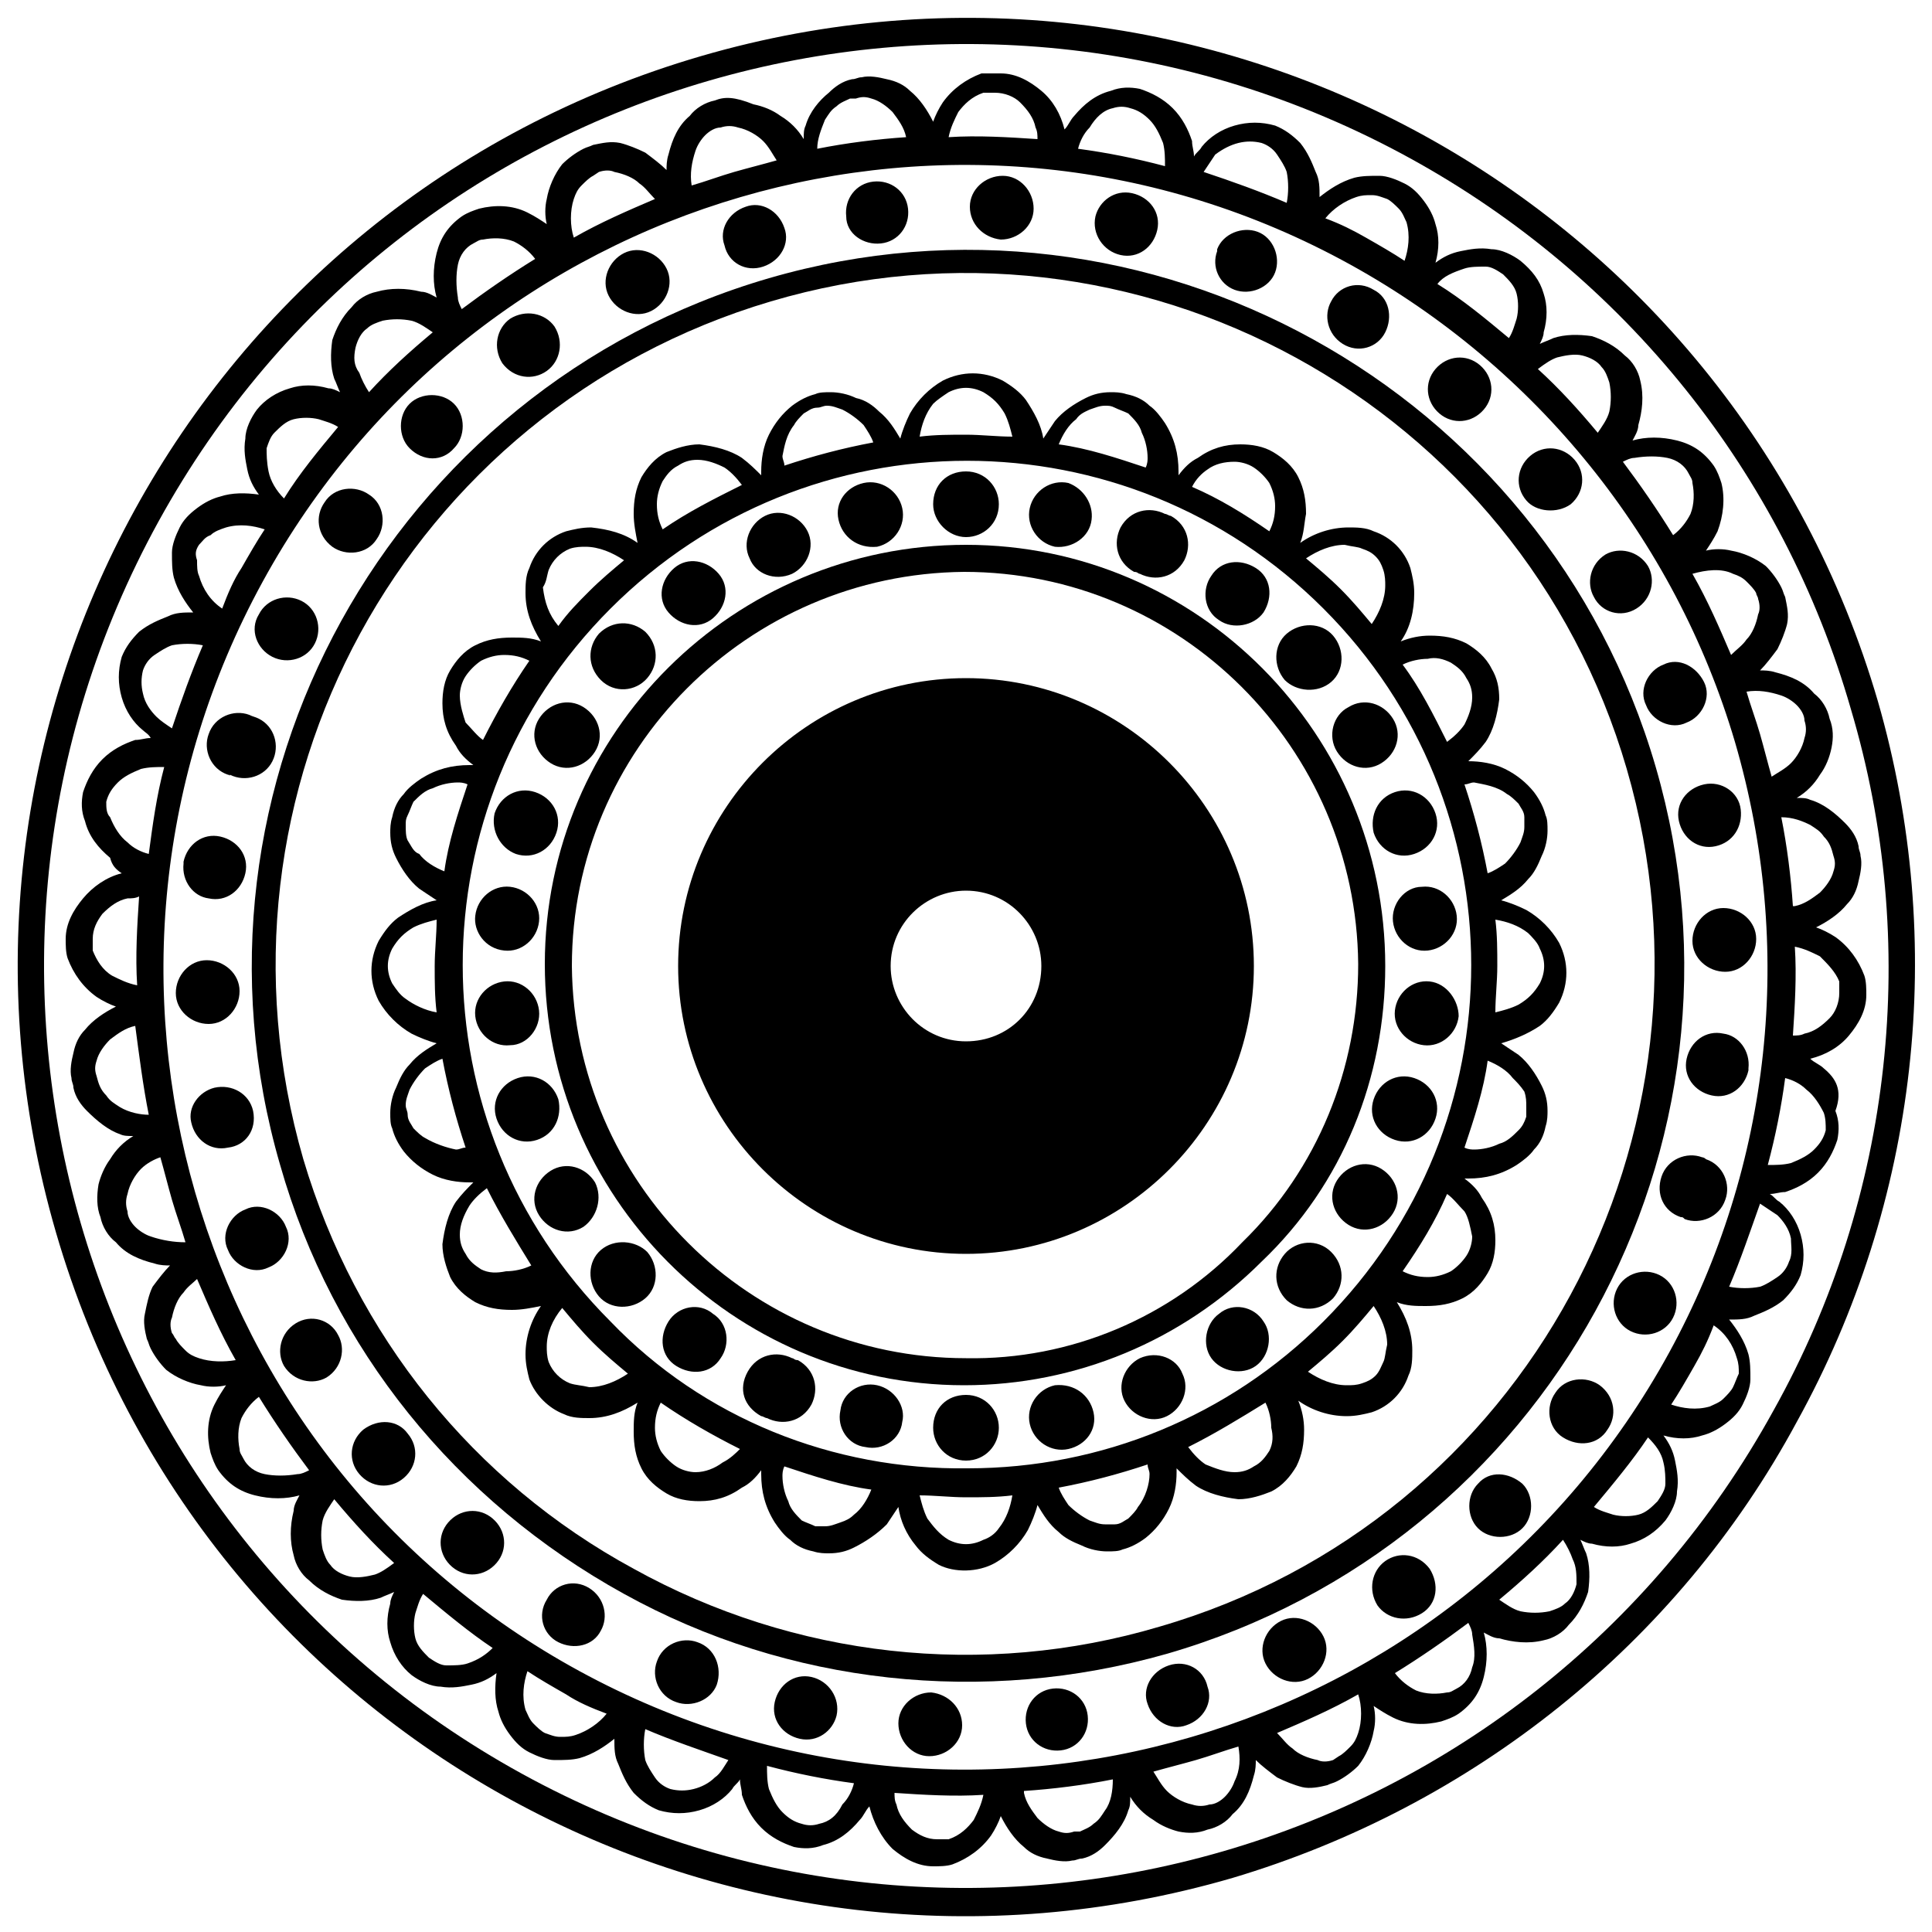 <svg xmlns="http://www.w3.org/2000/svg" version="1.0" width="100" height="100"><path d="M71.7 50c0-12-9.7-21.8-21.7-21.8s-21.8 9.7-21.8 21.7 9.7 21.8 21.7 21.8c5.8 0 11.3-2.3 15.4-6.4 4.2-4 6.4-9.5 6.4-15.3zM50 70.3c-11.2 0-20.3-9.1-20.4-20.3 0-11.2 9.1-20.3 20.3-20.4 11.2 0 20.3 9.1 20.4 20.3 0 5.4-2.1 10.6-6 14.4-3.7 3.9-8.9 6.1-14.3 6z"/><path d="M51.5 80.9c.7-.4 1.3-1 1.7-1.7.2-.4.4-.9.5-1.3.3.5.6 1 1.1 1.4.3.3.7.5 1.2.7.4.2.9.3 1.3.3.3 0 .6 0 .8-.1.4-.1.8-.3 1.2-.6.5-.4.9-.9 1.2-1.5.3-.6.4-1.3.4-1.9V76c.3.3.6.6 1 .9.6.4 1.4.6 2.2.7.6 0 1.2-.2 1.7-.4.6-.3 1-.8 1.3-1.3.3-.6.4-1.2.4-1.9 0-.5-.1-1-.3-1.5.7.5 1.6.8 2.5.8.5 0 .9-.1 1.3-.2.9-.3 1.6-1 1.9-1.9.2-.4.2-.9.2-1.3 0-.9-.3-1.7-.8-2.5.5.2 1 .2 1.5.2.7 0 1.3-.1 1.9-.4.6-.3 1-.8 1.3-1.3.3-.5.4-1.1.4-1.7 0-.8-.2-1.5-.7-2.2-.2-.4-.5-.7-.9-1h.2c.9 0 1.7-.2 2.5-.7.3-.2.7-.5.9-.8.3-.3.5-.7.6-1.2.1-.3.1-.6.1-.8 0-.5-.1-.9-.3-1.3-.3-.6-.7-1.2-1.2-1.6l-.9-.6c.7-.2 1.4-.5 2-.9.4-.3.7-.7 1-1.2.5-1 .5-2.1 0-3.1-.4-.7-1-1.3-1.7-1.7-.4-.2-.9-.4-1.3-.5.5-.3 1-.6 1.4-1.1.3-.3.5-.7.7-1.2.2-.4.3-.9.3-1.3 0-.3 0-.6-.1-.8-.1-.4-.3-.8-.6-1.2-.4-.5-.9-.9-1.5-1.2-.6-.3-1.3-.4-1.9-.4.3-.3.6-.6.9-1 .4-.6.6-1.4.7-2.2 0-.6-.1-1.1-.4-1.6-.3-.6-.8-1-1.3-1.3-.6-.3-1.2-.4-1.9-.4-.5 0-1 .1-1.5.3.5-.7.7-1.6.7-2.5 0-.5-.1-.9-.2-1.3-.3-.9-1-1.6-1.9-1.9-.4-.2-.9-.2-1.3-.2-.9 0-1.8.3-2.5.8.2-.5.2-1 .3-1.5 0-.7-.1-1.3-.4-1.9-.3-.6-.8-1-1.3-1.3-.5-.3-1.1-.4-1.7-.4-.8 0-1.5.2-2.2.7-.4.2-.7.5-1 .9v-.2c0-.9-.2-1.7-.7-2.5-.2-.3-.5-.7-.8-.9-.3-.3-.7-.5-1.2-.6-.3-.1-.6-.1-.8-.1-.5 0-.9.1-1.3.3-.6.3-1.2.7-1.6 1.2l-.6.9c-.1-.7-.5-1.4-.9-2-.3-.4-.7-.7-1.2-1-1-.5-2.1-.5-3.1 0-.7.4-1.3 1-1.7 1.7-.2.4-.4.9-.5 1.3-.3-.5-.6-1-1.1-1.4-.3-.3-.7-.6-1.2-.7-.4-.2-.9-.3-1.3-.3-.3 0-.6 0-.8.1-.4.1-.8.3-1.2.6-.5.4-.9.9-1.2 1.5-.3.6-.4 1.3-.4 1.9v.2c-.3-.3-.6-.6-1-.9-.6-.4-1.4-.6-2.2-.7-.6 0-1.2.2-1.7.4-.6.3-1 .8-1.3 1.3-.3.6-.4 1.2-.4 1.9 0 .5.1 1 .2 1.5-.7-.5-1.5-.7-2.4-.8-.5 0-.9.1-1.3.2-.9.3-1.6 1-1.9 1.9-.2.4-.2.9-.2 1.3 0 .9.3 1.7.8 2.5-.5-.2-1-.2-1.5-.2-.7 0-1.3.1-1.9.4-.6.3-1 .8-1.3 1.3-.3.5-.4 1.1-.4 1.7 0 .8.2 1.5.7 2.2.2.4.5.7.9 1h-.2c-.9 0-1.7.2-2.5.7-.3.2-.7.5-.9.8-.3.3-.5.7-.6 1.2-.1.3-.1.6-.1.8 0 .5.1.9.3 1.3.3.6.7 1.2 1.2 1.6l.9.6c-.7.1-1.4.5-2 .9-.4.3-.7.7-1 1.2-.5 1-.5 2.1 0 3.1.4.7 1 1.3 1.7 1.7.4.2.9.4 1.3.5-.5.3-1 .6-1.4 1.1-.3.3-.5.7-.7 1.2-.2.4-.3.9-.3 1.3 0 .3 0 .6.1.8.1.4.3.8.6 1.2.4.5.9.9 1.5 1.2.6.3 1.3.4 1.9.4h.2c-.3.3-.6.6-.9 1-.4.6-.6 1.4-.7 2.2 0 .6.2 1.2.4 1.7.3.6.8 1 1.3 1.3.6.3 1.2.4 1.9.4.5 0 1-.1 1.5-.2-.5.7-.8 1.6-.8 2.5 0 .5.1.9.2 1.3.3.8 1 1.5 1.8 1.8.4.2.9.2 1.3.2.9 0 1.7-.3 2.5-.8-.2.5-.2 1-.2 1.5 0 .7.1 1.3.4 1.9.3.6.8 1 1.3 1.3.5.3 1.1.4 1.7.4.8 0 1.5-.2 2.2-.7.4-.2.7-.5 1-.9v.2c0 .9.2 1.7.7 2.5.2.3.5.7.8.9.3.3.7.5 1.2.6.3.1.6.1.8.1.5 0 .9-.1 1.3-.3.6-.3 1.2-.7 1.7-1.2l.6-.9c.1.7.4 1.4.9 2 .3.4.7.7 1.2 1 .8.4 2 .4 2.9-.1zM31.6 68.4c-10.2-10.2-10.2-26.7 0-36.9s26.7-10.2 36.9 0 10.2 26.7 0 36.9C63.6 73.3 57 76 50.1 76c-7 .1-13.7-2.6-18.5-7.6zM58.9 78c-.1.2-.3.4-.5.6-.2.1-.4.3-.7.3h-.5c-.3 0-.5-.1-.8-.2-.4-.2-.8-.5-1.1-.8-.2-.3-.4-.6-.5-.9 1.6-.3 3.1-.7 4.6-1.2 0 .2.1.3.1.5 0 .5-.2 1.2-.6 1.7zm6.8-2.9c-.2.3-.4.6-.8.8-.3.2-.6.3-1 .3-.5 0-1-.2-1.5-.4-.3-.2-.6-.5-.9-.9 1.4-.7 2.7-1.5 4-2.3.2.4.3.9.3 1.3.1.4.1.8-.1 1.2zm5.9-4.6c-.1.2-.2.5-.4.7-.2.2-.4.3-.7.4-.3.1-.5.1-.8.1-.7 0-1.4-.3-2-.7.6-.5 1.2-1 1.8-1.6.6-.6 1.1-1.2 1.6-1.8.4.6.7 1.3.7 2-.1.4-.1.7-.2.9zm4.6-6.5c0 .3-.1.7-.3 1-.2.3-.5.6-.8.8-.4.2-.8.3-1.2.3-.5 0-.9-.1-1.3-.3.9-1.3 1.7-2.6 2.3-4 .3.2.6.6.9.9.2.3.3.8.4 1.3zm2.7-7.5c.1.3.1.5.1.8v.5c-.1.3-.2.5-.4.7-.3.3-.6.6-1 .7-.4.2-.9.3-1.3.3-.1 0-.3 0-.5-.1.5-1.5 1-3 1.2-4.5.5.2 1 .5 1.3.9.2.2.4.4.6.7zm.8-7.4c.3.6.3 1.2 0 1.8-.3.5-.6.8-1.1 1.1-.4.2-.8.3-1.2.4 0-.8.1-1.6.1-2.4s0-1.6-.1-2.4c.6.1 1.2.3 1.7.7.2.2.5.5.6.8zm-1.7-8c.2.1.4.3.6.5.1.2.3.4.3.7v.5c0 .3-.1.5-.2.8-.2.4-.5.8-.8 1.1-.3.2-.6.4-.9.5-.3-1.6-.7-3.1-1.2-4.6.2 0 .3-.1.5-.1.5.1 1.2.2 1.7.6zm-2.9-6.8c.3.2.6.4.8.8.2.3.3.6.3 1 0 .5-.2 1-.4 1.4-.2.3-.5.6-.9.9-.7-1.4-1.4-2.8-2.3-4 .4-.2.9-.3 1.3-.3.4-.1.8 0 1.2.2zm-4.6-5.9c.3.1.5.2.7.4.2.2.3.4.4.7.1.3.1.6.1.8 0 .7-.3 1.4-.7 2-.5-.6-1-1.2-1.6-1.8-.6-.6-1.2-1.1-1.8-1.6.6-.4 1.3-.7 2-.7.4.1.7.1.9.2zm-8-4.1c.4-.3.9-.4 1.4-.4.3 0 .7.1 1 .3.3.2.6.5.8.8.2.4.3.8.3 1.2 0 .5-.1.9-.3 1.3-1.3-.9-2.6-1.7-4-2.3.2-.4.5-.7.8-.9zm-6.1-3.1c.3-.1.5-.2.8-.2.2 0 .3 0 .5.1s.5.2.7.3c.3.3.6.6.7 1 .2.4.3.9.3 1.3 0 .1 0 .3-.1.5-1.5-.5-3-1-4.5-1.2.2-.5.5-1 .9-1.3.2-.3.5-.4.7-.5zm-7.3-.9c.6-.3 1.2-.3 1.8 0 .5.3.8.6 1.1 1.1.2.4.3.8.4 1.2-.8 0-1.6-.1-2.4-.1s-1.6 0-2.4.1c.1-.6.3-1.2.7-1.7.2-.2.5-.4.8-.6zm-8 1.7c.1-.2.3-.4.5-.6.2-.1.4-.3.7-.3.2 0 .3-.1.5-.1.3 0 .5.1.8.2.4.2.8.5 1.1.8.2.3.4.6.5.9-1.6.3-3.1.7-4.6 1.2 0-.2-.1-.3-.1-.5.1-.5.2-1.1.6-1.6zm-6.8 2.9c.2-.3.4-.6.8-.8.3-.2.6-.3 1-.3.5 0 1 .2 1.4.4.3.2.6.5.9.9-1.4.7-2.8 1.4-4.1 2.3-.2-.4-.3-.8-.3-1.3 0-.4.1-.8.3-1.2zm-5.9 4.6c.2-.5.6-.9 1.1-1.1.3-.1.6-.1.8-.1.7 0 1.4.3 2 .7-.6.5-1.2 1-1.8 1.6s-1.1 1.1-1.6 1.8c-.5-.6-.7-1.2-.8-2 .2-.3.2-.6.3-.9zM23.8 36c0-.3.1-.7.3-1 .2-.3.5-.6.8-.8.4-.2.8-.3 1.2-.3.5 0 .9.1 1.3.3-.9 1.3-1.7 2.7-2.4 4.1-.3-.2-.6-.6-.9-.9-.1-.3-.3-.9-.3-1.4zm-2.7 7.5c-.1-.2-.1-.5-.1-.8 0-.2 0-.3.1-.5s.2-.5.3-.7c.3-.3.6-.6 1-.7.4-.2.9-.3 1.3-.3.1 0 .3 0 .5.1-.5 1.5-1 3-1.2 4.5-.5-.2-1-.5-1.3-.9-.3-.1-.4-.4-.6-.7zm-.8 7.4c-.3-.6-.3-1.2 0-1.8.3-.5.6-.8 1.1-1.1.4-.2.8-.3 1.2-.4 0 .8-.1 1.6-.1 2.4s0 1.6.1 2.4c-.6-.1-1.2-.4-1.6-.7-.3-.2-.5-.5-.7-.8zm1.7 8c-.2-.1-.4-.3-.6-.5-.1-.2-.3-.4-.3-.7 0-.2-.1-.3-.1-.5 0-.3.1-.5.2-.8.2-.4.5-.8.8-1.1.3-.2.6-.4.9-.5.3 1.6.7 3.1 1.2 4.6-.2 0-.3.1-.5.1-.5-.1-1.1-.3-1.6-.6zm2.9 6.8c-.3-.2-.6-.4-.8-.8-.2-.3-.3-.6-.3-1 0-.5.2-1 .5-1.5.2-.3.5-.6.9-.9.7 1.4 1.5 2.7 2.3 4-.4.2-.9.3-1.3.3-.5.1-.9.1-1.3-.1zm4.6 5.9c-.5-.2-.9-.6-1.1-1.1-.1-.3-.1-.6-.1-.8 0-.7.3-1.4.8-2 .5.6 1 1.2 1.6 1.8s1.2 1.1 1.8 1.6c-.6.4-1.3.7-2 .7-.4-.1-.7-.1-1-.2zm7.9 4.1c-.4.3-.9.5-1.4.5-.3 0-.7-.1-1-.3-.3-.2-.6-.5-.8-.8-.2-.4-.3-.8-.3-1.2 0-.5.1-.9.3-1.3 1.3.9 2.7 1.7 4.1 2.4-.2.2-.5.5-.9.7zm6.1 3.1c-.3.1-.5.2-.8.2h-.5c-.2-.1-.5-.2-.7-.3-.3-.3-.6-.6-.7-1-.2-.4-.3-.9-.3-1.3 0-.1 0-.3.1-.5 1.5.5 3 1 4.5 1.2-.2.5-.5 1-.9 1.3-.2.2-.4.3-.7.4zm4.5-.2c-.2-.4-.3-.8-.4-1.2.8 0 1.6.1 2.4.1s1.6 0 2.4-.1c-.1.6-.3 1.2-.7 1.7-.2.3-.5.5-.8.6-.6.3-1.2.3-1.8 0-.5-.3-.8-.7-1.1-1.1z"/><path d="M50 27.8c.9 0 1.7-.7 1.7-1.7 0-.9-.7-1.7-1.7-1.7s-1.7.7-1.7 1.7c0 .9.8 1.7 1.7 1.7zM45.4 28.3c.9-.2 1.5-1.1 1.3-2-.2-.9-1.1-1.5-2-1.3-.9.2-1.5 1-1.3 1.9.2.9 1 1.5 2 1.4-.1 0 0 0 0 0zM41 29.7c.8-.4 1.2-1.4.8-2.2-.4-.8-1.4-1.2-2.2-.8-.8.4-1.2 1.4-.8 2.2.3.8 1.3 1.2 2.2.8-.1 0 0 0 0 0zM36.9 32c.7-.6.9-1.6.3-2.3s-1.6-.9-2.3-.3-.9 1.6-.3 2.3c.6.7 1.6.9 2.3.3zM33.5 35.1c.6-.7.6-1.7-.1-2.4-.7-.6-1.7-.6-2.4.1-.6.7-.6 1.7.1 2.4s1.8.6 2.4-.1zM28.5 39.5c.8.5 1.8.2 2.3-.6.5-.8.2-1.8-.6-2.3-.8-.5-1.8-.2-2.3.6-.5.8-.2 1.8.6 2.3zM26.7 44.2c.9.3 1.8-.2 2.1-1.1.3-.9-.2-1.8-1.1-2.1-.9-.3-1.8.2-2.1 1.1-.2.9.3 1.8 1.1 2.1zM26.1 49.2c.9.1 1.7-.6 1.8-1.5s-.6-1.7-1.5-1.8c-.9-.1-1.7.6-1.8 1.5-.1.8.5 1.7 1.5 1.8zM27.9 52.3c-.1-.9-.9-1.6-1.8-1.5-.9.1-1.6.9-1.5 1.8.1.9.9 1.6 1.8 1.5.9 0 1.6-.9 1.5-1.8zM28.9 56.9c-.3-.9-1.2-1.4-2.1-1.1-.9.3-1.4 1.2-1.1 2.1.3.9 1.2 1.4 2.1 1.1.9-.3 1.3-1.2 1.1-2.1zM30.8 61.2c-.5-.8-1.5-1.1-2.3-.6-.8.5-1.1 1.5-.6 2.3.5.8 1.5 1.1 2.3.6.7-.5 1-1.5.6-2.3zM31.1 64.7c-.7.6-.7 1.7-.1 2.4s1.7.7 2.4.1.7-1.7.1-2.4c-.6-.6-1.7-.7-2.4-.1zM34.6 68.4c-.5.8-.4 1.8.4 2.3.8.5 1.8.4 2.3-.4.5-.7.4-1.8-.4-2.3-.7-.6-1.8-.4-2.3.4 0-.1 0 0 0 0zM41 70.3c-.8-.4-1.8-.2-2.3.7s-.2 1.8.7 2.3c.1 0 .2.1.3.1.8.4 1.8.2 2.3-.7.4-.8.2-1.8-.7-2.3-.2 0-.2-.1-.3-.1zM45.4 71.7c-.9-.2-1.8.4-1.9 1.3-.2.9.4 1.8 1.3 1.9.9.2 1.8-.4 1.9-1.3.2-.8-.4-1.7-1.3-1.9zM51.7 73.9c0-.9-.7-1.7-1.7-1.7s-1.7.7-1.7 1.7c0 .9.7 1.7 1.7 1.7s1.7-.8 1.7-1.7zM54.6 71.7c-.9.2-1.5 1.1-1.3 2 .2.9 1.1 1.5 2 1.3.9-.2 1.5-1 1.3-1.9-.2-.9-1-1.5-2-1.4zM59 70.3c-.8.4-1.2 1.4-.8 2.2.4.8 1.4 1.2 2.2.8s1.2-1.4.8-2.2c-.3-.8-1.3-1.2-2.2-.8.1 0 .1 0 0 0zM63.1 68c-.7.5-.9 1.6-.4 2.3.5.7 1.6.9 2.3.4.7-.5.9-1.6.4-2.3-.5-.8-1.6-1-2.3-.4zM66.5 64.9c-.6.7-.6 1.7.1 2.4.7.6 1.7.6 2.4-.1.6-.7.6-1.7-.1-2.4s-1.8-.6-2.4.1zM71.5 60.5c-.8-.5-1.8-.2-2.3.6-.5.8-.2 1.8.6 2.3.8.5 1.8.2 2.3-.6.5-.8.2-1.8-.6-2.3zM73.2 55.8c-.9-.3-1.8.2-2.1 1.1-.3.9.2 1.8 1.1 2.1.9.3 1.8-.2 2.1-1.1.3-.9-.2-1.8-1.1-2.1zM74 50.8c-.9-.1-1.7.6-1.8 1.5s.6 1.7 1.5 1.8c.9.1 1.7-.6 1.8-1.5 0-.8-.6-1.7-1.5-1.8zM72.1 47.7c.1.9.9 1.6 1.8 1.5.9-.1 1.6-.9 1.5-1.8-.1-.9-.9-1.6-1.8-1.5-.9 0-1.6.9-1.5 1.8zM71.1 43.1c.3.9 1.2 1.4 2.1 1.1.9-.3 1.4-1.2 1.1-2.1-.3-.9-1.2-1.4-2.1-1.1s-1.3 1.2-1.1 2.1zM69.2 38.9c.5.8 1.5 1.1 2.3.6.8-.5 1.1-1.5.6-2.3-.5-.8-1.5-1.1-2.3-.6-.8.4-1.1 1.5-.6 2.3zM68.9 35.3c.7-.6.7-1.7.1-2.4s-1.7-.7-2.4-.1-.7 1.7-.1 2.4c.6.6 1.7.7 2.4.1zM65.4 31.7c.5-.8.4-1.8-.4-2.3-.8-.5-1.8-.4-2.3.4-.5.7-.4 1.8.4 2.3.7.5 1.8.3 2.3-.4zM59 29.7c.8.4 1.8.2 2.3-.7.4-.8.2-1.8-.7-2.3-.1 0-.2-.1-.3-.1-.8-.4-1.8-.2-2.3.7-.4.8-.2 1.8.7 2.3.2 0 .2.1.3.1zM54.6 28.3c.9.1 1.8-.5 1.9-1.4.1-.8-.4-1.6-1.2-1.9-.9-.2-1.8.4-2 1.3-.2.9.4 1.8 1.3 2zM50 35.1c-8.2 0-14.9 6.7-14.9 14.9S41.8 64.9 50 64.9 64.9 58.2 64.9 50 58.2 35.1 50 35.1zm0 18.8c-2.2 0-3.9-1.8-3.9-3.9 0-2.2 1.8-3.9 3.9-3.9 2.2 0 3.9 1.8 3.9 3.9 0 2.2-1.7 3.9-3.9 3.9z"/><path d="M94.4 55.3c-.2-.2-.5-.3-.7-.5.8-.2 1.5-.6 2-1.2s.9-1.3.9-2.1c0-.3 0-.7-.1-1-.3-.8-.8-1.5-1.5-2-.3-.2-.7-.4-1-.5.6-.3 1.2-.7 1.6-1.2.3-.3.5-.7.6-1.2.1-.4.2-.9.1-1.3 0-.2-.1-.3-.1-.5-.1-.5-.4-.9-.7-1.2-.5-.5-1.1-1-1.8-1.2-.2-.1-.4-.1-.7-.1.5-.3.9-.7 1.2-1.2.3-.4.5-.9.6-1.4.1-.5.1-1-.1-1.5-.1-.5-.4-1-.8-1.3-.5-.6-1.2-.9-2-1.1-.3-.1-.6-.1-.8-.1.3-.3.6-.7.9-1.1.2-.4.4-.9.5-1.3.1-.5 0-.9-.1-1.4-.1-.2-.1-.3-.2-.5-.2-.4-.5-.8-.8-1.1-.5-.4-1.2-.7-1.8-.8-.4-.1-.9-.1-1.3 0 .2-.3.4-.6.6-1 .3-.8.4-1.7.2-2.5-.1-.3-.2-.6-.4-.9-.5-.7-1.1-1.1-1.9-1.3-.8-.2-1.6-.2-2.3 0 .1-.2.3-.5.3-.8.2-.7.3-1.5.1-2.3-.1-.5-.4-1-.8-1.3-.5-.5-1.1-.8-1.7-1-.7-.1-1.4-.1-2 .1-.2.1-.5.2-.7.3.1-.2.2-.4.2-.6.2-.7.2-1.4 0-2-.2-.7-.6-1.2-1.2-1.7-.4-.3-1-.6-1.5-.6-.6-.1-1.1 0-1.6.1s-.9.3-1.3.6c.2-.7.2-1.4 0-2-.1-.4-.3-.8-.6-1.2-.3-.4-.6-.7-1-.9-.4-.2-.9-.4-1.3-.4-.5 0-.9 0-1.3.1-.7.2-1.3.6-1.8 1 0-.5 0-.9-.2-1.3-.2-.5-.4-1-.8-1.5-.4-.4-.8-.7-1.3-.9-.7-.2-1.4-.2-2.1 0-.7.2-1.3.6-1.7 1.1-.1.2-.3.3-.4.5 0-.3-.1-.5-.1-.8-.2-.6-.5-1.2-1-1.7s-1.1-.8-1.7-1c-.5-.1-1-.1-1.5.1-.8.2-1.4.7-1.9 1.3-.2.2-.3.5-.5.7-.2-.8-.6-1.5-1.2-2s-1.3-.9-2.1-.9h-1c-.8.3-1.5.8-2 1.5-.2.3-.4.7-.5 1-.3-.6-.7-1.2-1.2-1.6-.3-.3-.7-.5-1.2-.6-.4-.1-.9-.2-1.3-.1-.2 0-.3.1-.5.1-.5.1-.9.4-1.2.7-.5.4-1 1-1.2 1.7-.1.2-.1.4-.1.7-.3-.5-.7-.9-1.2-1.2-.4-.3-.9-.5-1.4-.6-1-.4-1.5-.4-2-.2-.5.1-1 .4-1.3.8-.6.5-.9 1.2-1.1 2-.1.3-.1.6-.1.8-.3-.3-.7-.6-1.1-.9-.4-.2-.9-.4-1.3-.5-.5-.1-.9 0-1.4.1-.2.1-.3.1-.5.2-.4.2-.8.5-1.1.8-.4.5-.7 1.2-.8 1.8-.1.4-.1.9 0 1.3-.3-.2-.6-.4-1-.6-.8-.4-1.7-.4-2.5-.2-.3.1-.6.2-.9.4-.7.5-1.1 1.1-1.3 1.9-.2.8-.2 1.6 0 2.3-.2-.1-.5-.3-.8-.3-.8-.2-1.6-.2-2.3 0-.5.1-1 .4-1.3.8-.5.5-.8 1.1-1 1.7-.1.7-.1 1.4.1 2 .1.2.2.5.3.7-.2-.1-.4-.2-.6-.2-.7-.2-1.4-.2-2 0-.7.2-1.3.6-1.7 1.1-.3.4-.6 1-.6 1.5-.1.6 0 1.1.1 1.6s.3.9.6 1.3c-.7-.1-1.4-.1-2 .1-.4.1-.8.3-1.2.6-.4.3-.7.6-.9 1-.2.4-.4.9-.4 1.3 0 .5 0 .9.1 1.3.2.7.6 1.3 1 1.8-.5 0-.9 0-1.3.2-.5.2-1 .4-1.5.8-.4.4-.7.8-.9 1.3-.2.7-.2 1.4 0 2.1.2.7.6 1.3 1.1 1.7.1.1.3.2.4.4-.3 0-.5.1-.8.1-.6.2-1.2.5-1.7 1s-.8 1.1-1 1.7c-.1.5-.1 1 .1 1.5.2.8.7 1.4 1.3 1.9.1.4.3.6.6.8-.8.2-1.5.7-2 1.3-.5.6-.9 1.3-.9 2.1 0 .3 0 .7.1 1 .3.8.8 1.5 1.5 2 .3.2.7.4 1 .5-.6.3-1.2.7-1.6 1.2-.3.3-.5.7-.6 1.2-.1.4-.2.9-.1 1.3 0 .2.1.3.1.5.1.5.4.9.7 1.2.5.5 1.1 1 1.7 1.2.2.1.4.1.7.1-.5.3-.9.7-1.2 1.2-.3.4-.5.9-.6 1.3-.1.6-.1 1.2.1 1.7.1.5.4 1 .8 1.3.5.6 1.2.9 2 1.1.3.1.6.1.8.1-.3.3-.6.7-.9 1.1-.2.4-.3.9-.4 1.4-.1.4 0 .9.1 1.3.1.2.1.3.2.5.2.4.5.8.8 1.1.5.4 1.2.7 1.8.8.4.1.9.1 1.3 0-.2.3-.4.6-.6 1-.4.8-.4 1.7-.2 2.5.1.3.2.6.4.9.5.7 1.1 1.1 1.9 1.3.8.2 1.6.2 2.3 0-.1.2-.3.5-.3.8-.2.8-.2 1.6 0 2.3.1.5.4 1 .8 1.3.5.5 1.1.8 1.7 1 .7.1 1.4.1 2-.1.2-.1.5-.2.7-.3-.1.2-.2.4-.2.6-.2.7-.2 1.4 0 2 .2.7.6 1.3 1.1 1.7.4.3 1 .6 1.5.6.6.1 1.1 0 1.6-.1s.9-.3 1.3-.6c-.1.7-.1 1.4.1 2 .1.4.3.8.6 1.2.3.4.6.7 1 .9.4.2.9.4 1.3.4.5 0 .9 0 1.3-.1.7-.2 1.3-.6 1.8-1 0 .5 0 .9.2 1.3.2.5.4 1 .8 1.5.4.4.8.7 1.3.9.7.2 1.4.2 2.1 0 .7-.2 1.3-.6 1.7-1.1.1-.2.3-.3.4-.5 0 .3.1.5.1.8.2.6.5 1.2 1 1.7s1.1.8 1.7 1c.5.1 1 .1 1.5-.1.8-.2 1.4-.7 1.9-1.3.2-.2.3-.5.5-.7.2.8.6 1.6 1.2 2.2.6.5 1.3.9 2.1.9.3 0 .7 0 1-.1.8-.3 1.5-.8 2-1.5.2-.3.4-.7.5-1 .3.6.7 1.2 1.2 1.6.3.3.7.5 1.2.6.4.1.9.2 1.3.1.2 0 .3-.1.5-.1.5-.1.9-.4 1.2-.7.5-.5 1-1.1 1.2-1.8.1-.2.1-.4.1-.7.3.5.7.9 1.2 1.2.4.3.9.5 1.3.6.5.1 1 .1 1.5-.1.5-.1 1-.4 1.3-.8.6-.5.9-1.2 1.1-2 .1-.3.1-.6.1-.8.3.3.7.6 1.1.9.4.2.9.4 1.3.5.4.1.9 0 1.3-.1.2-.1.3-.1.5-.2.4-.2.8-.5 1.1-.8.4-.5.7-1.2.8-1.8.1-.4.1-.9 0-1.3.3.2.6.4 1 .6.8.4 1.7.4 2.5.2.3-.1.6-.2.9-.4.7-.5 1.1-1.1 1.3-1.9.2-.8.2-1.6 0-2.3.2.1.5.3.8.3.7.2 1.5.3 2.3.1.5-.1 1-.4 1.3-.8.5-.5.8-1.1 1-1.7.1-.7.1-1.4-.1-2-.1-.2-.2-.5-.3-.7.2.1.4.2.6.2.7.2 1.4.2 2 0 .7-.2 1.3-.6 1.8-1.2.3-.4.6-1 .6-1.5.1-.6 0-1.1-.1-1.6s-.3-.9-.6-1.3c.7.2 1.4.2 2 0 .4-.1.8-.3 1.2-.6.4-.3.7-.6.9-1 .2-.4.4-.9.4-1.3 0-.5 0-.9-.1-1.3-.2-.7-.6-1.3-1-1.8.5 0 .9 0 1.3-.2.5-.2 1-.4 1.5-.8.4-.4.7-.8.9-1.3.2-.7.2-1.4 0-2.1-.2-.7-.6-1.3-1.1-1.7-.2-.1-.3-.3-.5-.4.3 0 .5-.1.8-.1.6-.2 1.2-.5 1.7-1s.8-1.1 1-1.7c.1-.5.1-1-.1-1.5.4-1.1 0-1.7-.6-2.2zm-8 14.7C75.4 90.1 50.2 97.5 30 86.5S2.6 50.2 13.6 30.1 49.8 2.6 69.9 13.7c9.6 5.3 16.8 14.2 19.9 24.7C92.9 49 91.7 60.3 86.4 70zm8.8-19.2v.6c0 .5-.2 1-.5 1.3-.4.4-.8.7-1.3.8-.2.1-.4.1-.6.1.1-1.5.2-3.1.1-4.6.5.1.9.3 1.3.5.4.4.8.8 1 1.3zm-1.5-8.1c.3.2.5.3.7.6.3.3.4.6.5 1 .1.3.1.5 0 .8-.1.4-.4.8-.7 1.1-.4.3-.8.6-1.3.7h-.1c-.1-1.5-.3-3.1-.6-4.6.6 0 1.1.2 1.5.4zM92.2 36c.3.1.6.3.8.5.2.2.4.5.4.8.1.3.1.6 0 .9-.1.5-.4 1-.7 1.3-.3.3-.7.5-1 .7-.2-.7-.4-1.5-.6-2.2-.2-.7-.5-1.5-.7-2.2.6-.1 1.2 0 1.8.2zm-2.5-6.3c.3.1.5.2.7.4.2.2.4.4.5.6 0 .1.1.2.1.3.1.3.1.6 0 .8-.1.5-.3 1-.6 1.3-.2.3-.5.5-.8.8-.6-1.4-1.2-2.8-2-4.2.7-.2 1.5-.3 2.1 0zm-3.4-6c.5.1.9.4 1.1.8.1.2.2.3.2.5.1.5.1 1.1-.1 1.6-.2.4-.5.8-.9 1.1-.8-1.3-1.7-2.6-2.6-3.8.2-.1.4-.2.6-.2.6-.1 1.2-.1 1.7 0zm-5.7-5.2c.4-.1.9-.2 1.3-.1s.8.3 1 .6c.2.2.3.5.4.8.1.5.1 1 0 1.5-.1.4-.4.8-.6 1.1-1-1.2-2-2.3-3.1-3.3.4-.3.7-.5 1-.6zm-4.8-4.6c.3-.1.7-.1 1.1-.1.3 0 .6.2.9.4.3.3.6.6.7 1 .1.4.1.9 0 1.3-.1.3-.2.7-.4 1-1.2-1-2.4-2-3.7-2.8.3-.4.8-.6 1.4-.8zm-5.6-3.7c.3-.1.5-.1.8-.1.3 0 .5.1.8.2.2.1.4.3.6.5.2.2.3.5.4.7.2.7.1 1.4-.1 2-.6-.4-1.3-.8-2-1.2s-1.3-.7-2.1-1c.4-.5 1-.9 1.6-1.1zm-6.1-2.8c.4-.1.8-.1 1.2 0 .3.1.6.3.8.6.2.3.4.6.5.9.1.5.1 1.1 0 1.6-1.4-.6-2.8-1.1-4.3-1.6l.6-.9c.4-.3.8-.5 1.2-.6zm-6.5-1.8c.3-.1.6-.1.9 0 .4.1.7.3 1 .6.3.3.5.7.7 1.2.1.4.1.8.1 1.2-1.5-.4-3-.7-4.5-.9.1-.4.3-.8.6-1.1.3-.5.7-.9 1.2-1zm-6.7-.8h.6c.5 0 1 .2 1.3.5.4.4.7.8.8 1.3.1.2.1.4.1.6-1.5-.1-3.1-.2-4.6-.1.1-.5.3-.9.5-1.3.3-.4.7-.8 1.3-1zm-8.2 1.4c.2-.3.3-.5.6-.7.2-.2.5-.3.7-.4h.3c.3-.1.5-.1.8 0 .4.1.8.4 1.1.7.3.4.6.8.7 1.3-1.5.1-3.1.3-4.6.6 0-.5.2-1 .4-1.5zM36 7.8c.1-.3.3-.6.5-.8.2-.2.5-.4.8-.4.3-.1.6-.1.9 0 .5.1 1 .4 1.3.7.3.3.5.7.7 1-.7.2-1.5.4-2.2.6-.7.2-1.5.5-2.2.7-.1-.6 0-1.2.2-1.8zm-6.3 2.5c.1-.3.2-.5.4-.7.2-.2.4-.4.6-.5l.3-.2c.3-.1.6-.1.8 0 .5.1 1 .3 1.3.6.3.2.5.5.8.8-1.4.6-2.8 1.2-4.2 2-.2-.6-.2-1.4 0-2zm-6 3.4c.1-.5.4-.9.8-1.1.2-.1.3-.2.5-.2.5-.1 1.1-.1 1.6.1.4.2.8.5 1.1.9-1.3.8-2.6 1.7-3.8 2.6-.1-.2-.2-.4-.2-.6-.1-.6-.1-1.2 0-1.7zM18.4 18c.1-.4.3-.8.6-1 .2-.2.5-.3.8-.4.5-.1 1-.1 1.5 0 .4.1.8.4 1.1.6-1.2 1-2.3 2-3.3 3.1-.2-.3-.4-.7-.5-1-.3-.4-.3-.8-.2-1.3zm-4.6 5.2c.1-.3.2-.6.4-.8.3-.3.6-.6 1-.7.4-.1.9-.1 1.3 0 .3.1.7.2 1 .4-1 1.2-2 2.4-2.8 3.7-.4-.4-.7-.9-.8-1.4-.1-.5-.1-.9-.1-1.2zm-3.5 5c.2-.2.3-.4.6-.5.2-.2.5-.3.8-.4.7-.2 1.4-.1 2 .1-.4.6-.8 1.3-1.2 2-.4.6-.7 1.3-1 2.1-.6-.4-1-1-1.2-1.7-.1-.2-.1-.5-.1-.8-.1-.3-.1-.5.1-.8zm-2.9 6.5c.1-.3.3-.6.6-.8.3-.2.6-.4.9-.5.5-.1 1.1-.1 1.6 0-.6 1.4-1.1 2.8-1.6 4.3-.3-.2-.6-.4-.8-.6-.3-.3-.6-.7-.7-1.2-.1-.4-.1-.8 0-1.2zm-1.9 6.8c.1-.4.3-.7.6-1 .3-.3.7-.5 1.2-.7.4-.1.8-.1 1.2-.1-.4 1.5-.6 3-.8 4.5-.4-.1-.8-.3-1.1-.6-.4-.3-.7-.8-.9-1.3-.2-.2-.2-.5-.2-.8zm-.7 7.7v-.6c0-.5.2-.9.5-1.3.4-.4.8-.7 1.3-.8.2 0 .4 0 .6-.1-.1 1.5-.2 3.1-.1 4.6-.5-.1-.9-.3-1.3-.5-.5-.3-.8-.8-1-1.3zm1.4 8.1c-.3-.2-.5-.3-.7-.6-.3-.3-.4-.6-.5-1-.1-.3-.1-.5 0-.8.1-.4.4-.8.7-1.1.4-.3.8-.6 1.3-.7.2 1.5.4 3.1.7 4.6-.4 0-1-.1-1.5-.4zM7.8 64c-.3-.1-.6-.3-.8-.5-.2-.2-.4-.5-.4-.8-.1-.3-.1-.6 0-.9.1-.5.4-1 .7-1.3.3-.3.7-.5 1-.6.2.7.4 1.5.6 2.2.2.7.5 1.5.7 2.2-.6 0-1.2-.1-1.8-.3zm2.5 6.3c-.3-.1-.5-.2-.7-.4-.2-.2-.4-.4-.5-.6-.1-.1-.1-.2-.2-.3-.1-.3-.1-.6 0-.8.1-.5.3-1 .6-1.3.2-.3.5-.5.7-.7.6 1.4 1.2 2.8 2 4.2-.6.1-1.3.1-1.9-.1zm3.4 6c-.5-.1-.9-.4-1.1-.8-.1-.2-.2-.3-.2-.5-.1-.5-.1-1.1.1-1.6.2-.4.5-.8.9-1.1.8 1.3 1.7 2.6 2.6 3.8-.2.1-.4.2-.6.2-.6.1-1.2.1-1.7 0zm5.7 5.2c-.4.1-.9.2-1.3.1s-.8-.3-1-.6c-.2-.2-.3-.5-.4-.8-.1-.5-.1-1 0-1.5.1-.4.4-.8.6-1.1 1 1.2 2 2.3 3.1 3.3-.4.3-.7.5-1 .6zm4.8 4.6c-.3.1-.7.1-1.1.1-.3 0-.6-.2-.9-.4-.3-.3-.6-.6-.7-1-.1-.4-.1-.9 0-1.3.1-.3.2-.7.4-1 1.2 1 2.4 2 3.6 2.8-.3.3-.7.6-1.3.8zm5.6 3.7c-.3.1-.5.1-.8.1-.3 0-.5-.1-.8-.2-.2-.1-.4-.3-.6-.5-.2-.2-.3-.5-.4-.7-.2-.7-.1-1.4.1-2 .6.4 1.3.8 2 1.2.6.4 1.3.7 2.1 1-.4.5-1 .9-1.6 1.1zm6.1 2.8c-.4.1-.8.1-1.2 0-.3-.1-.6-.3-.8-.6-.2-.3-.4-.6-.5-.9-.1-.5-.1-1.1 0-1.6 1.4.6 2.9 1.1 4.3 1.6-.2.3-.4.7-.7.9-.3.3-.7.5-1.1.6zm6.5 1.8c-.3.1-.6.1-.9 0-.4-.1-.7-.3-1-.6-.3-.3-.5-.7-.7-1.2-.1-.4-.1-.8-.1-1.2 1.5.4 3 .7 4.5.9-.1.4-.3.8-.6 1.1-.3.6-.7.9-1.2 1zm6.7.8h-.6c-.5 0-.9-.2-1.3-.5-.4-.4-.7-.8-.8-1.3-.1-.2-.1-.4-.1-.6 1.5.1 3.1.2 4.6.1-.1.5-.3.9-.5 1.3-.3.4-.7.8-1.3 1zm8.1-1.5c-.2.3-.3.5-.6.7-.2.2-.5.3-.7.4h-.3c-.3.1-.5.1-.8 0-.4-.1-.8-.4-1.1-.7-.3-.4-.6-.8-.7-1.3v-.1c1.5-.1 3.1-.3 4.6-.6 0 .6-.1 1.2-.4 1.6zm6.7-1.5c-.1.3-.3.6-.5.8-.2.2-.5.4-.8.4-.3.1-.6.1-.9 0-.5-.1-1-.4-1.3-.7-.3-.3-.5-.7-.7-1 .7-.2 1.5-.4 2.2-.6.7-.2 1.5-.5 2.2-.7.1.6.1 1.2-.2 1.8zm6.4-2.5c-.1.3-.2.5-.4.7-.2.2-.4.4-.6.5l-.3.2c-.3.1-.6.1-.8 0-.5-.1-1-.3-1.3-.6-.3-.2-.5-.5-.8-.8 1.4-.6 2.8-1.2 4.2-2 .2.6.2 1.4 0 2zm5.9-3.4c-.1.5-.4.9-.8 1.1-.2.1-.3.2-.5.2-.5.1-1.1.1-1.6-.1-.4-.2-.8-.5-1.1-.9 1.3-.8 2.6-1.7 3.8-2.6.1.2.2.4.2.6.1.6.2 1.2 0 1.7zm5.4-4.3c-.1.4-.3.8-.6 1-.2.2-.5.3-.8.4-.5.1-1 .1-1.5 0-.4-.1-.8-.4-1.1-.6 1.2-1 2.3-2 3.3-3.1.2.3.4.7.5 1 .2.4.2.8.2 1.3zm4.6-5.2c0 .3-.2.6-.4.9-.3.3-.6.6-1 .7-.4.1-.9.1-1.3 0-.3-.1-.7-.2-1-.4 1-1.2 2-2.4 2.8-3.6.4.4.7.8.8 1.3.1.4.1.8.1 1.1zm3.5-5c-.1.2-.3.4-.5.6-.2.2-.5.3-.7.4-.7.2-1.4.1-2-.1.4-.6.8-1.3 1.2-2s.7-1.3 1-2.1c.6.4 1 1 1.2 1.7.1.3.1.5.1.8-.1.2-.2.5-.3.7zm2.9-6.5c-.1.3-.3.6-.6.8-.3.2-.6.4-.9.5-.5.1-1.1.1-1.6 0 .6-1.4 1.1-2.9 1.6-4.3l.9.6c.3.3.6.7.7 1.2 0 .4.1.8-.1 1.2zm1.9-6.8c-.1.4-.3.7-.6 1-.3.3-.7.5-1.2.7-.4.1-.8.1-1.2.1.4-1.5.7-3 .9-4.5.4.1.8.3 1.1.6.4.3.7.8.9 1.2.1.3.1.6.1.9z"/><path d="M39.5 13.8c.9-.3 1.4-1.2 1.1-2-.3-.9-1.2-1.4-2-1.1-.9.3-1.4 1.2-1.1 2 .2.9 1.1 1.4 2 1.1zM33.7 16.1c.8-.4 1.2-1.4.8-2.2-.4-.8-1.4-1.2-2.2-.8-.8.4-1.2 1.4-.8 2.2.4.8 1.4 1.2 2.2.8zM28.3 19.2c.7-.5.9-1.5.4-2.3-.5-.7-1.5-.9-2.3-.4-.7.5-.9 1.5-.4 2.3.6.8 1.6.9 2.3.4zM23.5 23.2c.6-.6.6-1.7 0-2.3-.6-.6-1.7-.6-2.3 0-.6.6-.6 1.7 0 2.3.7.7 1.7.7 2.3 0zM19.5 27.9c.5-.7.4-1.8-.4-2.3-.7-.5-1.8-.4-2.3.4-.5.7-.4 1.7.4 2.3.7.5 1.8.4 2.3-.4zM14.1 34c.8.4 1.8.1 2.2-.7.4-.8.1-1.8-.7-2.2-.8-.4-1.8-.1-2.2.7-.5.8-.1 1.8.7 2.2zM11.9 40.1c.8.4 1.8.1 2.2-.7.4-.8.1-1.8-.7-2.2-.2-.1-.3-.1-.5-.2-.8-.3-1.8.1-2.1 1-.3.8.1 1.8 1 2.1.1 0 .1.1.1 0zM10.8 46.5c.9.2 1.7-.4 1.9-1.3.2-.9-.4-1.7-1.3-1.9s-1.7.4-1.9 1.3v.1c-.1.9.5 1.7 1.3 1.8zM12.4 51.3c0-.9-.8-1.6-1.7-1.6-.9 0-1.6.8-1.6 1.7 0 .9.8 1.6 1.7 1.6.9 0 1.6-.8 1.6-1.7zM13.1 57.5c-.2-.9-1.1-1.4-2-1.2-.8.2-1.4 1-1.2 1.8.2.9 1 1.5 1.9 1.3.9-.1 1.5-.9 1.3-1.9zM14.8 63.5c-.3-.8-1.3-1.3-2.1-.9-.8.3-1.3 1.3-.9 2.1.3.8 1.3 1.3 2.1.9.8-.3 1.3-1.3.9-2.1zM15.3 68.5c-.8.5-1 1.5-.6 2.2.5.8 1.5 1 2.2.6.8-.5 1-1.5.6-2.2-.4-.8-1.4-1.1-2.2-.6zM18.8 74c-.7.6-.8 1.6-.2 2.3s1.6.8 2.3.2c.7-.6.8-1.6.2-2.3-.5-.7-1.5-.8-2.3-.2zM23.2 78.8c-.6.7-.5 1.7.2 2.3.7.6 1.7.5 2.3-.2.6-.7.5-1.7-.2-2.3-.7-.6-1.7-.5-2.3.2zM30.5 82.2c-.8-.5-1.8-.2-2.2.6-.5.8-.2 1.8.6 2.2s1.8.2 2.2-.6c.4-.7.2-1.7-.6-2.2zM36.1 85c-.8-.3-1.8.1-2.1 1-.3.8.1 1.8 1 2.1.8.3 1.8-.1 2.1-.9.3-.9-.1-1.9-1-2.2zM42 86.8c-.9-.2-1.7.4-1.9 1.3-.2.9.4 1.7 1.3 1.9.9.2 1.7-.4 1.9-1.2.2-.9-.4-1.8-1.3-2zM48.2 87.6c-.9 0-1.7.7-1.7 1.6 0 .9.7 1.7 1.6 1.7.9 0 1.7-.7 1.7-1.6 0-.9-.7-1.6-1.6-1.7zM54.5 87.4c-.9.1-1.5.9-1.4 1.8.1.9.9 1.5 1.8 1.4.9-.1 1.5-.9 1.4-1.8-.1-.9-.9-1.5-1.8-1.4zM60.5 86.2c-.9.3-1.4 1.2-1.1 2 .3.9 1.2 1.4 2 1.1.9-.3 1.4-1.2 1.1-2-.2-.9-1.1-1.4-2-1.1zM66.3 83.9c-.8.4-1.2 1.4-.8 2.2.4.8 1.4 1.2 2.2.8.8-.4 1.2-1.4.8-2.2-.4-.8-1.4-1.2-2.2-.8zM71.7 80.8c-.7.5-.9 1.5-.4 2.3.5.7 1.5.9 2.3.4s.9-1.5.4-2.3c-.6-.8-1.6-.9-2.3-.4zM76.5 76.8c-.6.6-.6 1.7 0 2.3.6.6 1.7.6 2.3 0 .6-.6.6-1.7 0-2.3-.7-.6-1.7-.7-2.3 0zM80.5 72.1c-.5.7-.4 1.8.4 2.3s1.8.4 2.3-.4c.5-.7.4-1.7-.4-2.3-.7-.5-1.8-.4-2.3.4zM85.9 66c-.8-.4-1.8-.1-2.2.7-.4.8-.1 1.8.7 2.2.8.4 1.8.1 2.2-.7.4-.8.1-1.8-.7-2.2zM88.1 59.9c-.8-.3-1.8.1-2.1 1s.1 1.8 1 2.1c.1 0 .1 0 .2.1.8.3 1.8-.1 2.1-1 .3-.8-.1-1.8-1-2.1-.1-.1-.2-.1-.2-.1zM89.2 53.5c-.9-.2-1.7.4-1.9 1.3-.2.9.4 1.7 1.3 1.9.9.2 1.7-.4 1.9-1.3v-.1c.1-.9-.5-1.7-1.3-1.8zM87.6 48.7c0 .9.8 1.6 1.7 1.6s1.6-.8 1.6-1.7c0-.9-.8-1.6-1.7-1.6-.9 0-1.6.8-1.6 1.7zM88.2 40.6c-.9.2-1.5 1-1.3 1.9.2.9 1 1.5 1.9 1.3.9-.2 1.4-1 1.3-1.9-.1-.9-1-1.5-1.9-1.3zM85.2 36.5c.3.8 1.3 1.3 2.1.9.8-.3 1.3-1.3.9-2.1s-1.3-1.3-2.1-.9c-.8.3-1.3 1.3-.9 2.1zM84.7 31.5c.8-.5 1-1.5.6-2.2-.5-.8-1.5-1-2.2-.6-.8.5-1 1.5-.6 2.2.4.8 1.4 1.1 2.2.6zM81.3 26.1c.7-.6.8-1.6.2-2.3-.6-.7-1.6-.8-2.3-.2-.7.6-.8 1.6-.2 2.3.5.6 1.6.7 2.3.2zM76.8 21.2c.6-.7.5-1.7-.2-2.3s-1.7-.5-2.3.2-.5 1.7.2 2.3c.7.6 1.7.5 2.3-.2zM69.5 17.8c.8.5 1.8.2 2.2-.6s.2-1.8-.6-2.2c-.8-.5-1.8-.2-2.2.6-.4.7-.2 1.7.6 2.2zM63.9 15c.8.3 1.8-.1 2.1-.9.3-.8-.1-1.8-.9-2.1-.8-.3-1.8.1-2.1.9v.1c-.3.8.1 1.7.9 2zM58 13.2c.9.2 1.7-.4 1.9-1.3.2-.9-.4-1.7-1.3-1.9-.9-.2-1.7.4-1.9 1.2-.2.9.4 1.8 1.3 2zM51.8 12.4c.9 0 1.7-.7 1.7-1.6 0-.9-.7-1.7-1.6-1.7-.9 0-1.7.7-1.7 1.6 0 .9.7 1.6 1.6 1.7zM45.6 12.6c.9-.1 1.5-.9 1.4-1.8-.1-.9-.9-1.5-1.8-1.4-.9.1-1.5.9-1.4 1.8 0 .9.9 1.5 1.8 1.4z"/><path d="M60.4 85.6c19.7-5.7 31-26.3 25.3-45.9s-26.3-31-45.9-25.3-31 26.3-25.3 45.9c2.7 9.5 9.1 17.4 17.8 22.2 8.5 4.7 18.6 5.8 28.1 3.1zM15.7 60C10.2 41 21 21.2 39.9 15.6s38.8 5.3 44.3 24.2S79 78.7 60 84.2c-9.1 2.7-18.9 1.6-27.2-3-8.3-4.5-14.4-12.1-17.1-21.2z"/><path d="M97.2 36.3c-7.6-26-34.8-41-60.9-33.4s-41 34.8-33.4 60.9 34.8 41 60.9 33.4c12.4-3.7 23-12.1 29.2-23.6 6.3-11.4 7.8-24.8 4.2-37.3zM91.8 73C79.1 96.1 50.1 104.5 27 91.8S-4.5 50.1 8.2 27 49.9-4.5 73 8.2c11.1 6.1 19.3 16.3 22.8 28.5 3.6 12.1 2.2 25.2-4 36.3z"/></svg>